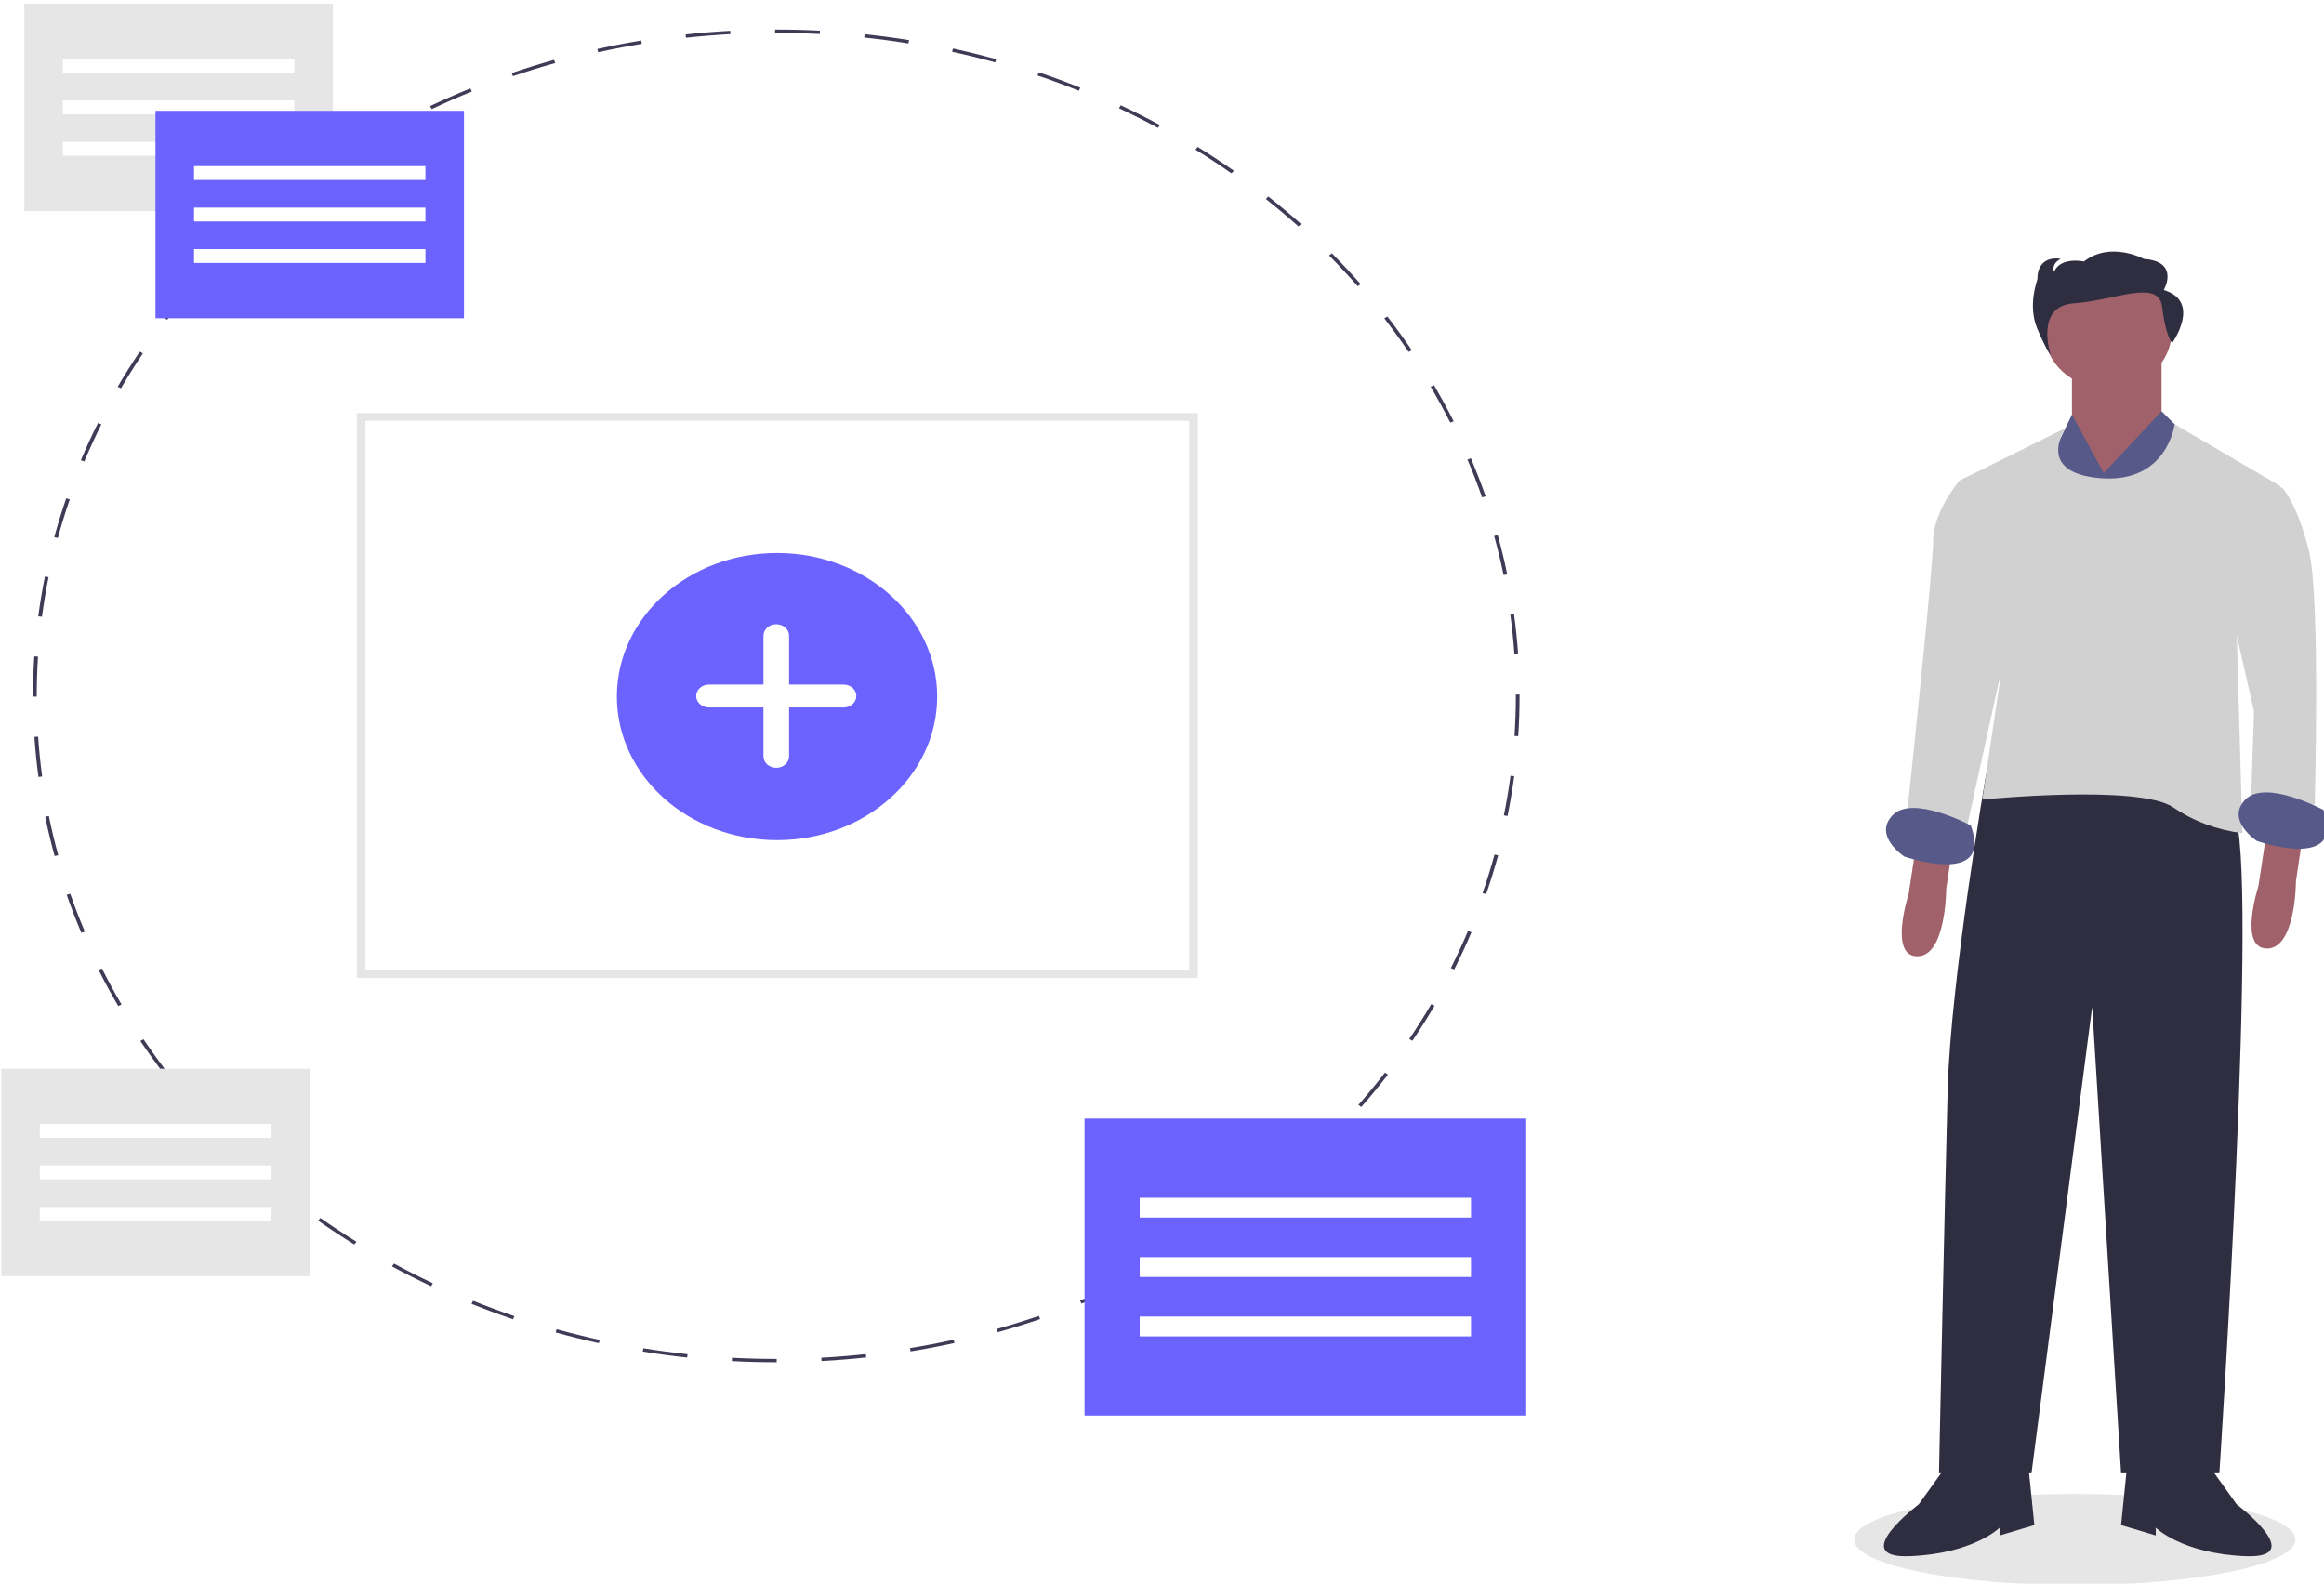 <svg width="314" height="214" viewBox="0 0 314 214" fill="none" xmlns="http://www.w3.org/2000/svg">
<g filter="url(#filter0_b)">
<path d="M280.335 214.166C296.797 214.166 310.142 211.41 310.142 208.01C310.142 204.61 296.797 201.854 280.335 201.854C263.873 201.854 250.528 204.61 250.528 208.01C250.528 211.41 263.873 214.166 280.335 214.166Z" fill="#E6E6E6"/>
<path d="M279.945 50.608V58.66L284.631 69.164L292.051 57.26V48.157L279.945 50.608Z" fill="#A0616A"/>
<path d="M259.051 113.104L257.88 120.807C257.88 120.807 255.146 129.21 259.051 129.21C262.956 129.21 262.956 120.107 262.956 120.107L263.737 114.855L259.051 113.104Z" fill="#A0616A"/>
<path d="M306.305 112.054L305.133 119.757C305.133 119.757 302.399 128.16 306.305 128.16C310.21 128.16 310.21 119.057 310.21 119.057L310.991 113.805L306.305 112.054Z" fill="#A0616A"/>
<path d="M270.181 104.177L268.343 104.632C268.343 104.632 263.542 132.537 263.152 147.242C262.761 161.947 261.98 199.06 261.98 199.06H274.477L282.678 136.038L286.583 199.06H299.861C299.861 199.06 305.328 116.431 301.814 109.779C298.299 103.126 270.181 104.177 270.181 104.177Z" fill="#2F2E41"/>
<path d="M262.761 198.359L259.246 203.261C259.246 203.261 249.483 210.614 258.075 210.264C266.666 209.913 270.181 206.412 270.181 206.412V207.463L274.867 206.062L274.086 198.359H262.761Z" fill="#2F2E41"/>
<path d="M298.69 198.359L302.204 203.261C302.204 203.261 311.967 210.614 303.376 210.264C294.784 209.913 291.27 206.412 291.27 206.412V207.463L286.583 206.062L287.364 198.359H298.69Z" fill="#2F2E41"/>
<path d="M284.826 52.533C289.571 52.533 293.418 49.084 293.418 44.83C293.418 40.576 289.571 37.127 284.826 37.127C280.081 37.127 276.235 40.576 276.235 44.83C276.235 49.084 280.081 52.533 284.826 52.533Z" fill="#A0616A"/>
<path d="M284.24 63.912L279.945 56.026L277.992 60.061L277.211 94.723L295.175 58.66L292.051 55.563L284.24 63.912Z" fill="#575A89"/>
<path d="M308.062 65.663L293.822 57.319C293.822 57.319 292.832 65.313 283.849 64.612C274.867 63.912 279.065 57.84 279.065 57.84L264.714 64.963L270.181 92.272L267.838 108.028C267.838 108.028 288.926 105.927 293.613 109.078C296.349 110.948 299.577 112.153 302.985 112.579L302.204 85.62L308.062 65.663Z" fill="#D1D1D1"/>
<path d="M303.766 67.064L306.468 64.729L308.453 66.013C308.453 66.013 310.405 68.114 311.967 74.416C313.529 80.718 312.748 108.728 312.748 108.728L304.157 107.678L304.547 96.124L301.033 80.718L303.766 67.064Z" fill="#D1D1D1"/>
<path d="M267.447 64.612L265.972 64.338L264.714 64.963C264.714 64.963 261.199 69.164 261.199 73.015C261.199 76.867 257.684 109.778 257.684 109.778L265.495 112.929L270.962 88.071L267.447 64.612Z" fill="#D1D1D1"/>
<path d="M313.92 109.428C313.92 109.428 306.109 105.227 303.376 108.028C300.642 110.829 304.938 113.63 304.938 113.63C304.938 113.63 317.044 117.831 313.92 109.428Z" fill="#575A89"/>
<path d="M266.276 111.529C266.276 111.529 258.465 107.327 255.732 110.128C252.998 112.929 257.294 115.73 257.294 115.73C257.294 115.73 269.4 119.932 266.276 111.529Z" fill="#575A89"/>
<path d="M292.35 39.183C292.35 39.183 294.597 35.331 289.653 34.981C289.653 34.981 285.159 32.53 281.564 35.331C281.564 35.331 278.418 34.631 277.519 36.732C277.519 36.732 277.069 35.681 278.417 34.981C278.417 34.981 275.271 34.281 275.271 37.782C275.271 37.782 273.922 41.283 275.271 44.435C276.619 47.586 277.067 47.936 277.067 47.936C277.067 47.936 274.851 41.329 280.245 40.979C285.638 40.629 291.674 37.607 292.124 41.459C292.573 45.31 293.472 46.36 293.472 46.36C293.472 46.36 297.519 40.758 292.35 39.183Z" fill="#2F2E41"/>
<path d="M104.939 184.063H104.885C102.888 184.063 100.867 184.01 98.878 183.904L98.908 183.454C100.887 183.559 102.899 183.612 104.886 183.612H104.939L104.939 184.063ZM111.001 183.898L110.971 183.448C112.972 183.341 114.993 183.177 116.98 182.962L117.041 183.41C115.044 183.626 113.012 183.791 111.003 183.899L111.001 183.898ZM92.838 183.422C90.838 183.207 88.82 182.936 86.841 182.614L86.931 182.17C88.9 182.49 90.908 182.76 92.898 182.975L92.838 183.422ZM123.036 182.596L122.946 182.152C124.916 181.83 126.901 181.448 128.845 181.019L128.966 181.457C127.013 181.888 125.017 182.271 123.036 182.596L123.036 182.596ZM80.91 181.48C78.954 181.051 76.988 180.561 75.066 180.026L75.215 179.595C77.129 180.128 79.084 180.614 81.03 181.042L80.91 181.48ZM134.808 179.997L134.658 179.566C136.568 179.033 138.485 178.439 140.36 177.8L140.539 178.222C138.655 178.864 136.727 179.462 134.808 179.998V179.997ZM69.32 178.253C67.437 177.614 65.549 176.913 63.708 176.171L63.915 175.759C65.746 176.498 67.625 177.194 69.499 177.831L69.32 178.253ZM146.132 176.142L145.925 175.73C147.748 174.995 149.57 174.196 151.341 173.36L151.575 173.76C149.796 174.6 147.964 175.402 146.132 176.143V176.142ZM58.249 173.786C56.464 172.945 54.685 172.045 52.962 171.11L53.223 170.724C54.937 171.655 56.706 172.551 58.483 173.387L58.249 173.786ZM156.851 171.088L156.59 170.703C158.302 169.773 160.005 168.784 161.651 167.763L161.937 168.135C160.282 169.159 158.569 170.153 156.851 171.088ZM47.869 168.154C46.211 167.127 44.567 166.041 42.983 164.928L43.295 164.572C44.871 165.681 46.507 166.76 48.157 167.783L47.869 168.154ZM166.817 164.91L166.505 164.554C168.085 163.443 169.643 162.278 171.137 161.088L171.472 161.426C169.97 162.619 168.403 163.791 166.815 164.908L166.817 164.91ZM38.322 161.443C36.815 160.246 35.328 158.993 33.905 157.717L34.261 157.398C35.677 158.667 37.156 159.914 38.656 161.106L38.322 161.443ZM175.888 157.697L175.532 157.378C176.951 156.106 178.344 154.781 179.672 153.439L180.048 153.739C178.714 155.088 177.315 156.419 175.889 157.697H175.888ZM29.746 153.759C28.409 152.408 27.101 151.004 25.86 149.586L26.255 149.306C27.491 150.716 28.794 152.113 30.122 153.458L29.746 153.759ZM183.933 149.566L183.537 149.286C184.777 147.869 185.982 146.403 187.12 144.929L187.533 145.185C186.391 146.669 185.179 148.142 183.933 149.566ZM22.259 145.216C21.113 143.732 20.003 142.198 18.962 140.658L19.391 140.424C20.428 141.957 21.532 143.482 22.672 144.96L22.259 145.216ZM190.835 140.621L190.405 140.387C191.445 138.849 192.445 137.263 193.378 135.673L193.823 135.883C192.884 137.48 191.881 139.074 190.835 140.621ZM15.977 135.931C15.039 134.335 14.145 132.694 13.318 131.052L13.776 130.866C14.599 132.5 15.489 134.133 16.422 135.72L15.977 135.931ZM196.485 130.989L196.025 130.804C196.852 129.158 197.631 127.476 198.34 125.797L198.811 125.957C198.097 127.643 197.315 129.336 196.484 130.988L196.485 130.989ZM10.994 126.04C10.277 124.352 9.61 122.624 9.01 120.902L9.49 120.767C10.088 122.48 10.752 124.2 11.464 125.879L10.994 126.04ZM200.793 120.809L200.312 120.675C200.907 118.959 201.451 117.206 201.928 115.463L202.417 115.57C201.937 117.322 201.391 119.085 200.793 120.808V120.809ZM7.379 115.664C6.897 113.914 6.469 112.126 6.107 110.349L6.602 110.267C6.963 112.035 7.389 113.815 7.868 115.556L7.379 115.664ZM203.684 110.253L203.188 110.172C203.546 108.406 203.849 106.607 204.086 104.823L204.586 104.877C204.348 106.669 204.043 108.479 203.684 110.253V110.253ZM5.195 104.974C4.954 103.184 4.769 101.363 4.649 99.559L5.151 99.532C5.272 101.326 5.456 103.139 5.698 104.919L5.195 104.974ZM205.129 99.462L204.627 99.436C204.744 97.645 204.806 95.826 204.806 94.028V93.838H205.309V94.028C205.309 95.835 205.249 97.663 205.129 99.462ZM4.964 94.124H4.461V94.029C4.461 92.253 4.519 90.457 4.634 88.691L5.136 88.717C5.022 90.475 4.963 92.262 4.963 94.029L4.964 94.124ZM204.614 88.43C204.49 86.634 204.305 84.822 204.062 83.044L204.562 82.989C204.806 84.776 204.992 86.598 205.116 88.403L204.614 88.43ZM5.669 83.329L5.169 83.276C5.408 81.483 5.709 79.674 6.068 77.899L6.563 77.979C6.207 79.745 5.906 81.545 5.669 83.329ZM203.149 77.697C202.785 75.926 202.357 74.147 201.876 72.41L202.364 72.301C202.848 74.048 203.278 75.837 203.644 77.616L203.149 77.697ZM7.817 72.687L7.328 72.579C7.806 70.829 8.35 69.064 8.946 67.34L9.427 67.473C8.834 69.189 8.292 70.943 7.817 72.687H7.817ZM200.247 67.2C199.649 65.486 198.983 63.767 198.268 62.088L198.737 61.927C199.455 63.613 200.125 65.341 200.729 67.064L200.247 67.2ZM11.392 62.347L10.921 62.188C11.634 60.499 12.415 58.806 13.242 57.155L13.701 57.34C12.878 58.982 12.101 60.667 11.392 62.347ZM195.95 57.104C195.126 55.471 194.232 53.839 193.298 52.252L193.744 52.042C194.683 53.636 195.579 55.277 196.409 56.919L195.95 57.104ZM16.344 52.469L15.898 52.259C16.832 50.663 17.835 49.067 18.88 47.518L19.309 47.752C18.272 49.294 17.274 50.881 16.344 52.469ZM190.323 47.552C189.284 46.021 188.178 44.496 187.036 43.02L187.45 42.762C188.598 44.246 189.709 45.779 190.753 47.318L190.323 47.552ZM22.588 43.205L22.174 42.949C23.317 41.464 24.526 39.99 25.77 38.566L26.166 38.844C24.931 40.261 23.726 41.728 22.588 43.205ZM183.449 38.671C182.209 37.259 180.906 35.864 179.577 34.523L179.954 34.223C181.289 35.57 182.598 36.973 183.845 38.392L183.449 38.671ZM30.03 34.686L29.653 34.387C30.987 33.035 32.387 31.702 33.807 30.425L34.164 30.743C32.748 32.015 31.358 33.341 30.03 34.686ZM175.436 30.59C174.014 29.319 172.533 28.073 171.036 26.886L171.369 26.548C172.874 27.741 174.362 28.993 175.791 30.27L175.436 30.59ZM38.553 27.03L38.218 26.693C39.721 25.496 41.286 24.323 42.87 23.206L43.183 23.561C41.607 24.672 40.048 25.84 38.553 27.03ZM166.395 23.424C164.818 22.318 163.181 21.239 161.529 20.219L161.815 19.847C163.475 20.873 165.12 21.957 166.705 23.068L166.395 23.424ZM48.033 20.347L47.746 19.976C49.401 18.948 51.11 17.953 52.829 17.017L53.091 17.402C51.38 18.333 49.679 19.324 48.033 20.347V20.347ZM156.456 17.282C154.737 16.352 152.967 15.458 151.193 14.624L151.427 14.225C153.21 15.062 154.99 15.961 156.717 16.895L156.456 17.282ZM58.335 14.739L58.101 14.339C59.88 13.499 61.71 12.694 63.541 11.953L63.748 12.364C61.926 13.102 60.105 13.901 58.336 14.739H58.335ZM145.76 12.258C143.928 11.523 142.05 10.826 140.173 10.193L140.351 9.77C142.236 10.408 144.125 11.107 145.966 11.848L145.76 12.258ZM69.311 10.289L69.131 9.869C71.014 9.226 72.943 8.627 74.862 8.088L75.012 8.519C73.101 9.053 71.183 9.649 69.309 10.289H69.311ZM134.455 8.433C132.541 7.903 130.584 7.418 128.638 6.993L128.758 6.554C130.711 6.982 132.679 7.469 134.603 8.002L134.455 8.433ZM80.823 7.061L80.701 6.623C82.656 6.19 84.651 5.805 86.63 5.479L86.721 5.923C84.752 6.247 82.768 6.63 80.824 7.061L80.823 7.061ZM122.736 5.871C120.769 5.552 118.761 5.283 116.768 5.072L116.827 4.624C118.83 4.836 120.848 5.106 122.825 5.426L122.736 5.871ZM92.686 5.106L92.625 4.658C94.62 4.44 96.651 4.273 98.663 4.164L98.694 4.614C96.692 4.724 94.671 4.889 92.686 5.104V5.106ZM110.757 4.598C108.813 4.497 106.838 4.446 104.885 4.446H104.725V3.995H104.885C106.847 3.995 108.833 4.046 110.786 4.148L110.757 4.598Z" fill="#3F3B56"/>
<path d="M206.209 151.134H146.532V191.262H206.209V151.134Z" fill="#6C63FF"/>
<path d="M198.749 161.835H153.991V164.51H198.749V161.835Z" fill="white"/>
<path d="M198.749 169.86H153.991V172.536H198.749V169.86Z" fill="white"/>
<path d="M198.749 177.886H153.991V180.562H198.749V177.886Z" fill="white"/>
<path d="M44.973 0.492H3.289V28.521H44.973V0.492Z" fill="#E6E6E6"/>
<path d="M39.762 7.967H8.499V9.835H39.762V7.967Z" fill="white"/>
<path d="M39.762 13.572H8.499V15.441H39.762V13.572Z" fill="white"/>
<path d="M39.762 19.178H8.499V21.046H39.762V19.178Z" fill="white"/>
<path d="M62.689 14.974H21.005V43.002H62.689V14.974Z" fill="#6C63FF"/>
<path d="M57.478 22.448H26.215V24.317H57.478V22.448Z" fill="white"/>
<path d="M57.478 28.054H26.215V29.922H57.478V28.054Z" fill="white"/>
<path d="M57.478 33.659H26.215V35.528H57.478V33.659Z" fill="white"/>
<path d="M161.842 132.138H48.199V55.812H161.842V132.138ZM49.371 56.862V131.088H160.67V56.862H49.371Z" fill="#E6E6E6"/>
<path d="M104.985 113.518C116.936 113.518 126.624 104.832 126.624 94.118C126.624 83.404 116.936 74.718 104.985 74.718C93.034 74.718 83.347 83.404 83.347 94.118C83.347 104.832 93.034 113.518 104.985 113.518Z" fill="#6C63FF"/>
<path d="M113.971 92.489H106.614V85.893C106.614 85.481 106.431 85.087 106.107 84.795C105.782 84.504 105.342 84.341 104.883 84.341C104.423 84.341 103.983 84.504 103.658 84.795C103.334 85.087 103.151 85.481 103.151 85.893V92.489H95.794C95.335 92.489 94.895 92.652 94.57 92.944C94.245 93.235 94.063 93.629 94.063 94.041C94.063 94.453 94.245 94.847 94.57 95.138C94.895 95.43 95.335 95.593 95.794 95.593H103.151V102.189C103.151 102.601 103.334 102.995 103.658 103.287C103.983 103.578 104.423 103.741 104.883 103.741C105.342 103.741 105.782 103.578 106.107 103.287C106.431 102.995 106.614 102.601 106.614 102.189V95.593H113.971C114.43 95.593 114.87 95.43 115.195 95.138C115.52 94.847 115.702 94.453 115.702 94.041C115.702 93.629 115.52 93.235 115.195 92.944C114.87 92.652 114.43 92.489 113.971 92.489Z" fill="white"/>
<path d="M41.849 144.393H0.165V172.421H41.849V144.393Z" fill="#E6E6E6"/>
<path d="M36.638 151.867H5.375V153.736H36.638V151.867Z" fill="white"/>
<path d="M36.638 157.473H5.375V159.341H36.638V157.473Z" fill="white"/>
<path d="M36.638 163.078H5.375V164.947H36.638V163.078Z" fill="white"/>
</g>
<defs>
<filter id="filter0_b" x="-3.835" y="-3.508" width="322.27" height="221.674" filterUnits="userSpaceOnUse" color-interpolation-filters="sRGB">
<feFlood flood-opacity="0" result="BackgroundImageFix"/>
<feGaussianBlur in="BackgroundImage" stdDeviation="2"/>
<feComposite in2="SourceAlpha" operator="in" result="effect1_backgroundBlur"/>
<feBlend mode="normal" in="SourceGraphic" in2="effect1_backgroundBlur" result="shape"/>
</filter>
</defs>
</svg>
